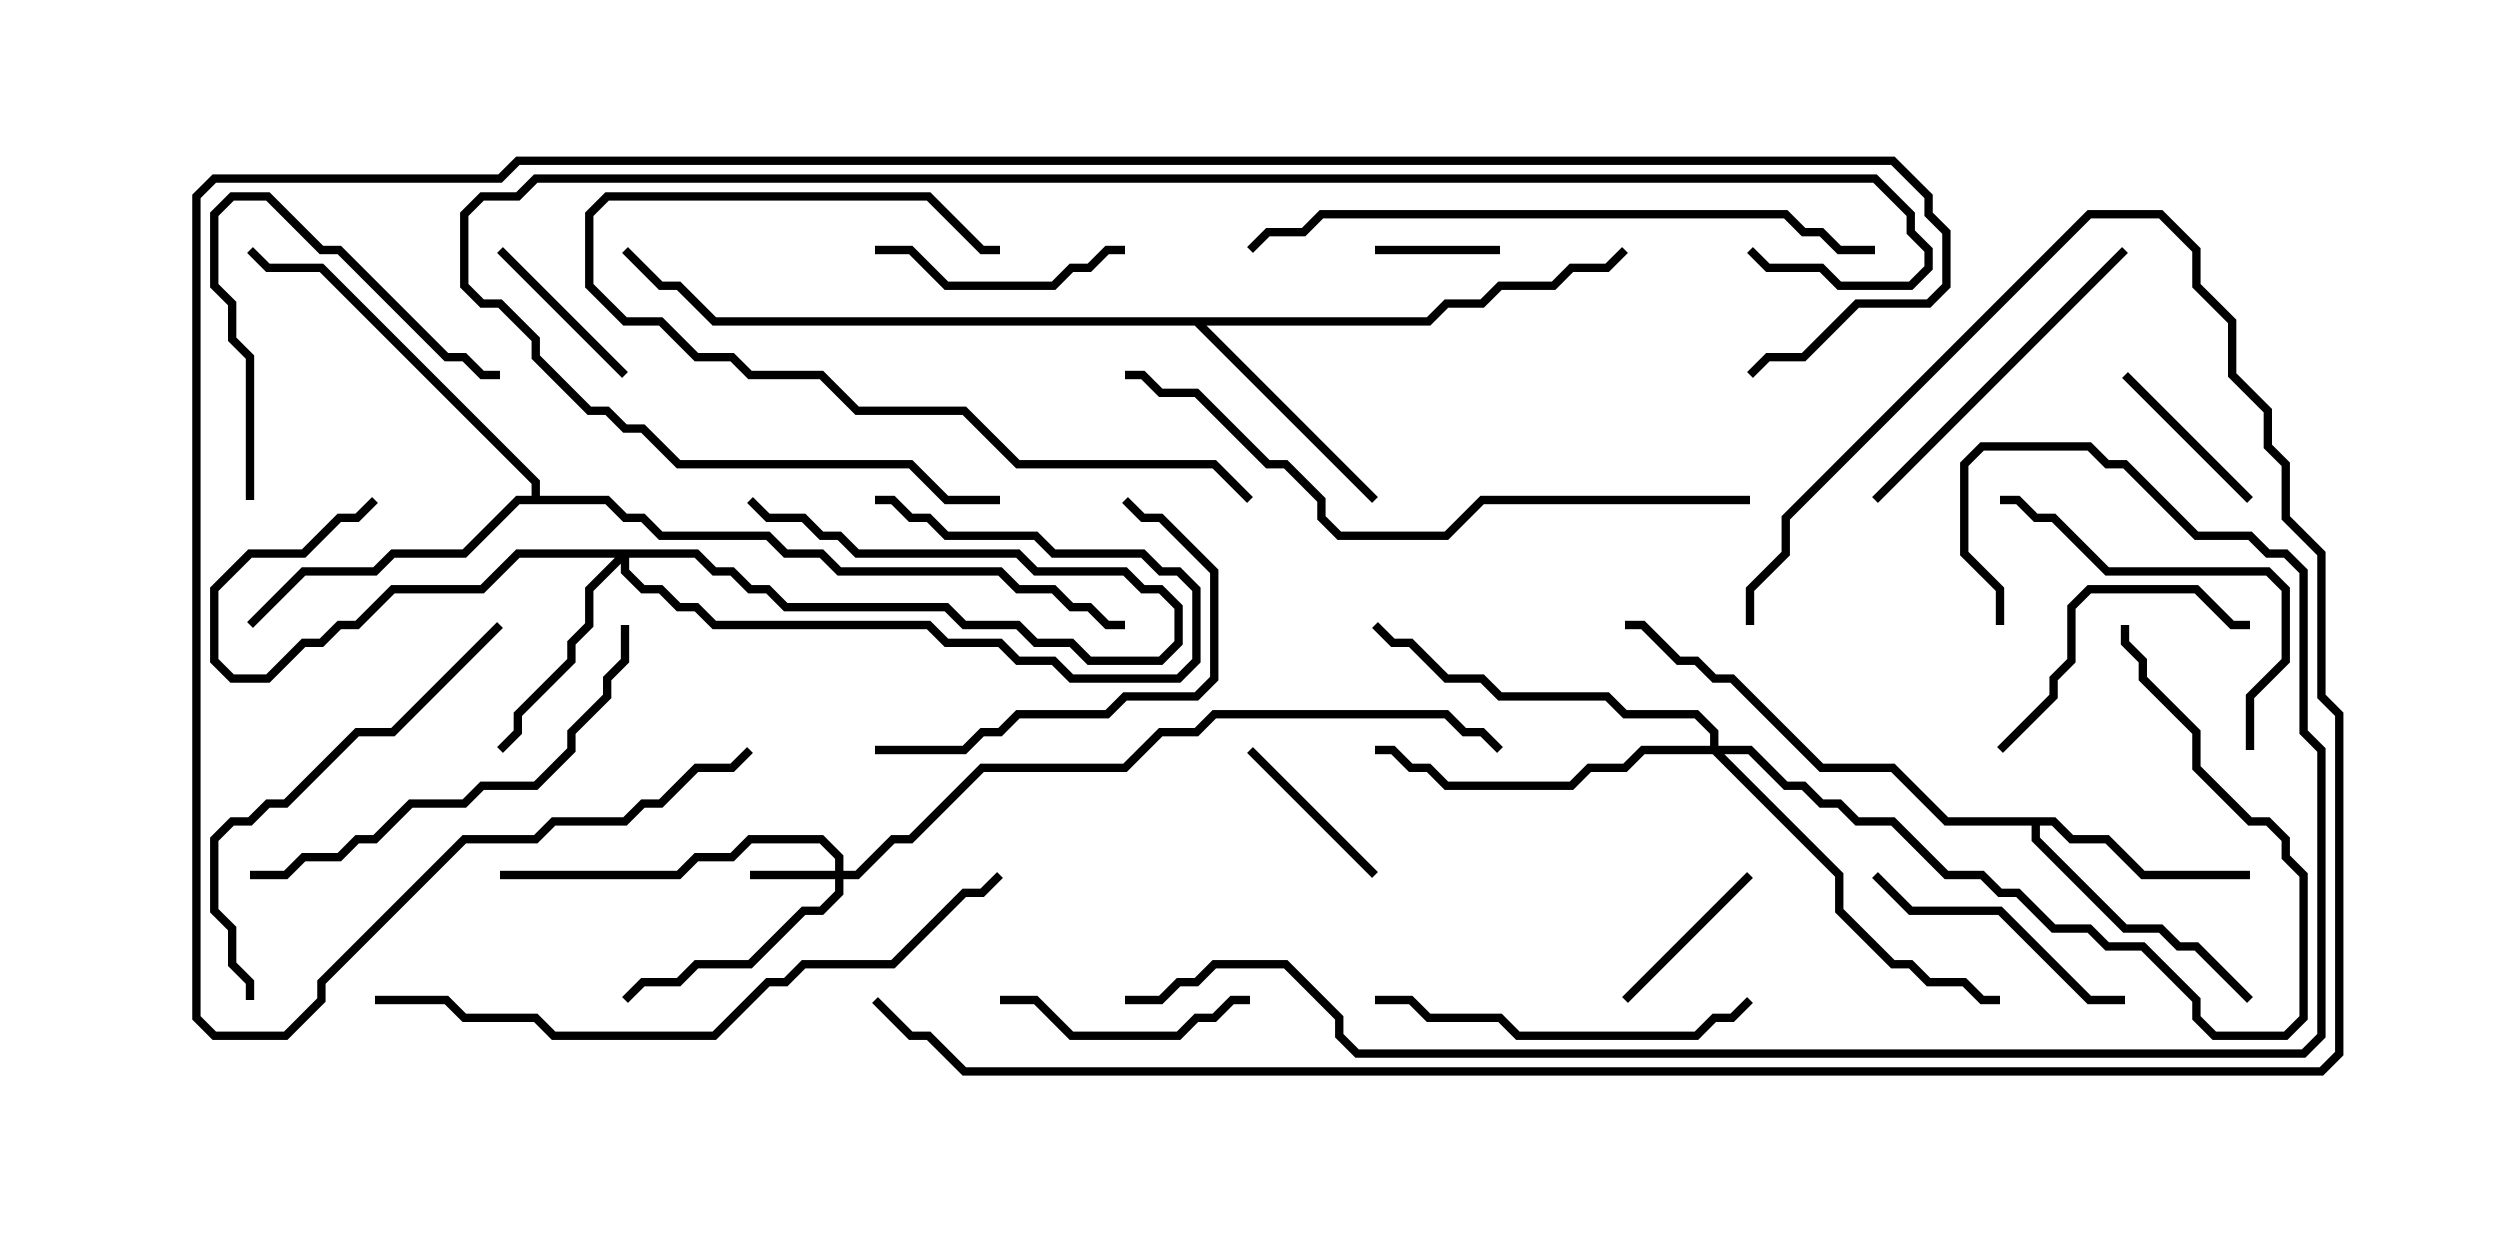 <svg version="1.1" width="30" height="15" xmlns="http://www.w3.org/2000/svg"><path d="M24.664,9.807L24.878,10.021L25.306,10.021L25.735,10.45L27,10.45L27,10.55L25.694,10.55L25.265,10.121L24.836,10.121L24.622,9.907L24.479,9.907L24.479,10.051L25.521,11.093L25.949,11.093L26.164,11.307L26.378,11.307L27.035,11.965L26.965,12.035L26.336,11.407L26.122,11.407L25.908,11.193L25.479,11.193L24.379,10.092L24.379,9.907L23.336,9.907L22.694,9.264L21.836,9.264L20.765,8.193L20.551,8.193L20.336,7.979L20.122,7.979L19.694,7.55L19.5,7.55L19.5,7.45L19.735,7.45L20.164,7.879L20.378,7.879L20.592,8.093L20.806,8.093L21.878,9.164L22.735,9.164L23.378,9.807z" stroke="none"/><path d="M17.122,3.807L17.336,3.593L17.765,3.593L17.979,3.379L18.622,3.379L18.836,3.164L19.265,3.164L19.465,2.965L19.535,3.035L19.306,3.264L18.878,3.264L18.664,3.479L18.021,3.479L17.806,3.693L17.378,3.693L17.164,3.907L14.478,3.907L16.535,5.965L16.465,6.035L14.336,3.907L8.551,3.907L8.122,3.479L7.908,3.479L7.465,3.035L7.535,2.965L7.949,3.379L8.164,3.379L8.592,3.807z" stroke="none"/><path d="M6.379,5.95L6.379,5.806L3.836,3.264L3.194,3.264L2.965,3.035L3.035,2.965L3.235,3.164L3.878,3.164L6.479,5.765L6.479,5.95L7.306,5.95L7.521,6.164L7.735,6.164L7.949,6.379L9.235,6.379L9.449,6.593L9.878,6.593L10.092,6.807L12.021,6.807L12.235,7.021L12.664,7.021L12.878,7.236L13.092,7.236L13.306,7.45L13.5,7.45L13.5,7.55L13.265,7.55L13.051,7.336L12.836,7.336L12.622,7.121L12.194,7.121L11.979,6.907L10.051,6.907L9.836,6.693L9.408,6.693L9.194,6.479L7.908,6.479L7.694,6.264L7.479,6.264L7.265,6.05L6.235,6.05L5.592,6.693L4.735,6.693L4.521,6.907L3.664,6.907L3.035,7.535L2.965,7.465L3.622,6.807L4.479,6.807L4.694,6.593L5.551,6.593L6.194,5.95z" stroke="none"/><path d="M10.021,10.45L10.021,10.306L9.836,10.121L9.021,10.121L8.806,10.336L8.378,10.336L8.164,10.55L6,10.55L6,10.45L8.122,10.45L8.336,10.236L8.765,10.236L8.979,10.021L9.878,10.021L10.121,10.265L10.121,10.45L10.265,10.45L10.694,10.021L10.908,10.021L11.765,9.164L13.479,9.164L13.908,8.736L14.336,8.736L14.551,8.521L17.378,8.521L17.592,8.736L17.806,8.736L18.035,8.965L17.965,9.035L17.765,8.836L17.551,8.836L17.336,8.621L14.592,8.621L14.378,8.836L13.949,8.836L13.521,9.264L11.806,9.264L10.949,10.121L10.735,10.121L10.306,10.55L10.121,10.55L10.121,10.735L9.878,10.979L9.664,10.979L9.021,11.621L8.378,11.621L8.164,11.836L7.735,11.836L7.535,12.035L7.465,11.965L7.694,11.736L8.122,11.736L8.336,11.521L8.979,11.521L9.622,10.879L9.836,10.879L10.021,10.694L10.021,10.55L9,10.55L9,10.45z" stroke="none"/><path d="M8.378,6.593L8.592,6.807L8.806,6.807L9.021,7.021L9.235,7.021L9.449,7.236L11.378,7.236L11.592,7.45L12.235,7.45L12.449,7.664L12.878,7.664L13.092,7.879L13.908,7.879L14.093,7.694L14.093,7.306L13.908,7.121L13.694,7.121L13.479,6.907L12.408,6.907L12.194,6.693L10.265,6.693L10.051,6.479L9.836,6.479L9.622,6.264L9.194,6.264L8.965,6.035L9.035,5.965L9.235,6.164L9.664,6.164L9.878,6.379L10.092,6.379L10.306,6.593L12.235,6.593L12.449,6.807L13.521,6.807L13.735,7.021L13.949,7.021L14.193,7.265L14.193,7.735L13.949,7.979L13.051,7.979L12.836,7.764L12.408,7.764L12.194,7.55L11.551,7.55L11.336,7.336L9.408,7.336L9.194,7.121L8.979,7.121L8.765,6.907L8.551,6.907L8.336,6.693L7.55,6.693L7.55,6.836L7.735,7.021L7.949,7.021L8.164,7.236L8.378,7.236L8.592,7.45L11.164,7.45L11.378,7.664L12.021,7.664L12.235,7.879L12.664,7.879L12.878,8.093L14.122,8.093L14.307,7.908L14.307,7.092L14.122,6.907L13.908,6.907L13.694,6.693L12.622,6.693L12.408,6.479L11.336,6.479L11.122,6.264L10.908,6.264L10.694,6.05L10.5,6.05L10.5,5.95L10.735,5.95L10.949,6.164L11.164,6.164L11.378,6.379L12.449,6.379L12.664,6.593L13.735,6.593L13.949,6.807L14.164,6.807L14.407,7.051L14.407,7.949L14.164,8.193L12.836,8.193L12.622,7.979L12.194,7.979L11.979,7.764L11.336,7.764L11.122,7.55L8.551,7.55L8.336,7.336L8.122,7.336L7.908,7.121L7.694,7.121L7.45,6.878L7.45,6.764L7.121,7.092L7.121,7.521L6.907,7.735L6.907,7.949L6.264,8.592L6.264,8.806L6.035,9.035L5.965,8.965L6.164,8.765L6.164,8.551L6.807,7.908L6.807,7.694L7.021,7.479L7.021,7.051L7.379,6.693L6.235,6.693L5.806,7.121L4.735,7.121L4.306,7.55L4.092,7.55L3.878,7.764L3.664,7.764L3.235,8.193L2.765,8.193L2.521,7.949L2.521,7.051L2.979,6.593L3.622,6.593L4.051,6.164L4.265,6.164L4.465,5.965L4.535,6.035L4.306,6.264L4.092,6.264L3.664,6.693L3.021,6.693L2.621,7.092L2.621,7.908L2.806,8.093L3.194,8.093L3.622,7.664L3.836,7.664L4.051,7.45L4.265,7.45L4.694,7.021L5.765,7.021L6.194,6.593z" stroke="none"/><path d="M20.521,8.95L20.521,8.806L20.336,8.621L19.479,8.621L19.265,8.407L17.979,8.407L17.765,8.193L17.336,8.193L16.908,7.764L16.694,7.764L16.465,7.535L16.535,7.465L16.735,7.664L16.949,7.664L17.378,8.093L17.806,8.093L18.021,8.307L19.306,8.307L19.521,8.521L20.378,8.521L20.621,8.765L20.621,8.95L21.021,8.95L21.449,9.379L21.664,9.379L21.878,9.593L22.092,9.593L22.306,9.807L22.735,9.807L23.378,10.45L23.806,10.45L24.021,10.664L24.235,10.664L24.664,11.093L25.092,11.093L25.306,11.307L25.735,11.307L26.407,11.979L26.407,12.194L26.592,12.379L27.408,12.379L27.593,12.194L27.593,10.521L27.379,10.306L27.379,10.092L27.194,9.907L26.979,9.907L26.307,9.235L26.307,8.806L25.664,8.164L25.664,7.949L25.45,7.735L25.45,7.5L25.55,7.5L25.55,7.694L25.764,7.908L25.764,8.122L26.407,8.765L26.407,9.194L27.021,9.807L27.235,9.807L27.479,10.051L27.479,10.265L27.693,10.479L27.693,12.235L27.449,12.479L26.551,12.479L26.307,12.235L26.307,12.021L25.694,11.407L25.265,11.407L25.051,11.193L24.622,11.193L24.194,10.764L23.979,10.764L23.765,10.55L23.336,10.55L22.694,9.907L22.265,9.907L22.051,9.693L21.836,9.693L21.622,9.479L21.408,9.479L20.979,9.05L20.692,9.05L22.121,10.479L22.121,10.908L22.735,11.521L22.949,11.521L23.164,11.736L23.592,11.736L23.806,11.95L24,11.95L24,12.05L23.765,12.05L23.551,11.836L23.122,11.836L22.908,11.621L22.694,11.621L22.021,10.949L22.021,10.521L20.551,9.05L19.735,9.05L19.521,9.264L19.092,9.264L18.878,9.479L17.336,9.479L17.122,9.264L16.908,9.264L16.694,9.05L16.5,9.05L16.5,8.95L16.735,8.95L16.949,9.164L17.164,9.164L17.378,9.379L18.836,9.379L19.051,9.164L19.479,9.164L19.694,8.95z" stroke="none"/><path d="M16.5,3.05L16.5,2.95L18,2.95L18,3.05z" stroke="none"/><path d="M7.535,4.465L7.465,4.535L5.965,3.035L6.035,2.965z" stroke="none"/><path d="M16.535,10.465L16.465,10.535L14.965,9.035L15.035,8.965z" stroke="none"/><path d="M20.965,10.465L21.035,10.535L19.535,12.035L19.465,11.965z" stroke="none"/><path d="M25.465,4.535L25.535,4.465L27.035,5.965L26.965,6.035z" stroke="none"/><path d="M10.5,3.05L10.5,2.95L10.949,2.95L11.378,3.379L12.622,3.379L12.836,3.164L13.051,3.164L13.265,2.95L13.5,2.95L13.5,3.05L13.306,3.05L13.092,3.264L12.878,3.264L12.664,3.479L11.336,3.479L10.908,3.05z" stroke="none"/><path d="M12,12.05L12,11.95L12.449,11.95L12.878,12.379L14.122,12.379L14.336,12.164L14.551,12.164L14.765,11.95L15,11.95L15,12.05L14.806,12.05L14.592,12.264L14.378,12.264L14.164,12.479L12.836,12.479L12.408,12.05z" stroke="none"/><path d="M3.05,6L2.95,6L2.95,4.306L2.736,4.092L2.736,3.664L2.521,3.449L2.521,2.551L2.765,2.307L3.235,2.307L3.878,2.95L4.092,2.95L5.378,4.236L5.592,4.236L5.806,4.45L6,4.45L6,4.55L5.765,4.55L5.551,4.336L5.336,4.336L4.051,3.05L3.836,3.05L3.194,2.407L2.806,2.407L2.621,2.592L2.621,3.408L2.836,3.622L2.836,4.051L3.05,4.265z" stroke="none"/><path d="M24.035,9.035L23.965,8.965L24.593,8.336L24.593,8.122L24.807,7.908L24.807,7.265L25.051,7.021L26.378,7.021L26.806,7.45L27,7.45L27,7.55L26.765,7.55L26.336,7.121L25.092,7.121L24.907,7.306L24.907,7.949L24.693,8.164L24.693,8.378z" stroke="none"/><path d="M25.5,11.95L25.5,12.05L25.051,12.05L23.979,10.979L22.908,10.979L22.465,10.535L22.535,10.465L22.949,10.879L24.021,10.879L25.092,11.95z" stroke="none"/><path d="M10.5,9.05L10.5,8.95L11.551,8.95L11.765,8.736L11.979,8.736L12.194,8.521L13.265,8.521L13.479,8.307L14.336,8.307L14.521,8.122L14.521,6.878L13.908,6.264L13.694,6.264L13.465,6.035L13.535,5.965L13.735,6.164L13.949,6.164L14.621,6.836L14.621,8.164L14.378,8.407L13.521,8.407L13.306,8.621L12.235,8.621L12.021,8.836L11.806,8.836L11.592,9.05z" stroke="none"/><path d="M27.05,9L26.95,9L26.95,8.336L27.379,7.908L27.379,7.092L27.194,6.907L25.265,6.907L24.622,6.264L24.408,6.264L24.194,6.05L24,6.05L24,5.95L24.235,5.95L24.449,6.164L24.664,6.164L25.306,6.807L27.235,6.807L27.479,7.051L27.479,7.949L27.05,8.378z" stroke="none"/><path d="M15.035,5.965L14.965,6.035L14.551,5.621L12.194,5.621L11.551,4.979L10.265,4.979L9.836,4.55L8.979,4.55L8.765,4.336L8.336,4.336L7.908,3.907L7.479,3.907L7.021,3.449L7.021,2.551L7.265,2.307L11.164,2.307L11.806,2.95L12,2.95L12,3.05L11.765,3.05L11.122,2.407L7.306,2.407L7.121,2.592L7.121,3.408L7.521,3.807L7.949,3.807L8.378,4.236L8.806,4.236L9.021,4.45L9.878,4.45L10.306,4.879L11.592,4.879L12.235,5.521L14.592,5.521z" stroke="none"/><path d="M22.535,6.035L22.465,5.965L25.465,2.965L25.535,3.035z" stroke="none"/><path d="M16.5,12.05L16.5,11.95L16.949,11.95L17.164,12.164L18.021,12.164L18.235,12.379L20.336,12.379L20.551,12.164L20.765,12.164L20.965,11.965L21.035,12.035L20.806,12.264L20.592,12.264L20.378,12.479L18.194,12.479L17.979,12.264L17.122,12.264L16.908,12.05z" stroke="none"/><path d="M7.45,7.5L7.55,7.5L7.55,7.949L7.336,8.164L7.336,8.378L6.907,8.806L6.907,9.021L6.449,9.479L5.806,9.479L5.592,9.693L4.949,9.693L4.521,10.121L4.306,10.121L4.092,10.336L3.664,10.336L3.449,10.55L3,10.55L3,10.45L3.408,10.45L3.622,10.236L4.051,10.236L4.265,10.021L4.479,10.021L4.908,9.593L5.551,9.593L5.765,9.379L6.408,9.379L6.807,8.979L6.807,8.765L7.236,8.336L7.236,8.122L7.45,7.908z" stroke="none"/><path d="M5.965,7.465L6.035,7.535L4.735,8.836L4.306,8.836L3.449,9.693L3.235,9.693L3.021,9.907L2.806,9.907L2.621,10.092L2.621,10.908L2.836,11.122L2.836,11.551L3.05,11.765L3.05,12L2.95,12L2.95,11.806L2.736,11.592L2.736,11.164L2.521,10.949L2.521,10.051L2.765,9.807L2.979,9.807L3.194,9.593L3.408,9.593L4.265,8.736L4.694,8.736z" stroke="none"/><path d="M15.035,3.035L14.965,2.965L15.194,2.736L15.622,2.736L15.836,2.521L21.449,2.521L21.664,2.736L21.878,2.736L22.092,2.95L22.5,2.95L22.5,3.05L22.051,3.05L21.836,2.836L21.622,2.836L21.408,2.621L15.878,2.621L15.664,2.836L15.235,2.836z" stroke="none"/><path d="M4.5,12.05L4.5,11.95L5.378,11.95L5.592,12.164L6.449,12.164L6.664,12.379L8.551,12.379L9.194,11.736L9.408,11.736L9.622,11.521L10.694,11.521L11.551,10.664L11.765,10.664L11.965,10.465L12.035,10.535L11.806,10.764L11.592,10.764L10.735,11.621L9.664,11.621L9.449,11.836L9.235,11.836L8.592,12.479L6.622,12.479L6.408,12.264L5.551,12.264L5.336,12.05z" stroke="none"/><path d="M21,5.95L21,6.05L17.806,6.05L17.378,6.479L16.051,6.479L15.807,6.235L15.807,6.021L15.408,5.621L15.194,5.621L14.336,4.764L13.908,4.764L13.694,4.55L13.5,4.55L13.5,4.45L13.735,4.45L13.949,4.664L14.378,4.664L15.235,5.521L15.449,5.521L15.907,5.979L15.907,6.194L16.092,6.379L17.336,6.379L17.765,5.95z" stroke="none"/><path d="M12,5.95L12,6.05L11.336,6.05L10.908,5.621L8.122,5.621L7.694,5.193L7.479,5.193L7.265,4.979L7.051,4.979L6.379,4.306L6.379,4.092L5.979,3.693L5.765,3.693L5.521,3.449L5.521,2.551L5.765,2.307L6.194,2.307L6.408,2.093L22.521,2.093L22.979,2.551L22.979,2.765L23.193,2.979L23.193,3.235L22.949,3.479L22.051,3.479L21.836,3.264L21.194,3.264L20.965,3.035L21.035,2.965L21.235,3.164L21.878,3.164L22.092,3.379L22.908,3.379L23.093,3.194L23.093,3.021L22.879,2.806L22.879,2.592L22.479,2.193L6.449,2.193L6.235,2.407L5.806,2.407L5.621,2.592L5.621,3.408L5.806,3.593L6.021,3.593L6.479,4.051L6.479,4.265L7.092,4.879L7.306,4.879L7.521,5.093L7.735,5.093L8.164,5.521L10.949,5.521L11.378,5.95z" stroke="none"/><path d="M24.05,7.5L23.95,7.5L23.95,7.092L23.521,6.664L23.521,5.551L23.765,5.307L25.092,5.307L25.306,5.521L25.521,5.521L26.378,6.379L27.021,6.379L27.235,6.593L27.449,6.593L27.693,6.836L27.693,8.765L27.907,8.979L27.907,12.449L27.664,12.693L16.265,12.693L16.021,12.449L16.021,12.235L15.408,11.621L14.592,11.621L14.378,11.836L14.164,11.836L13.949,12.05L13.5,12.05L13.5,11.95L13.908,11.95L14.122,11.736L14.336,11.736L14.551,11.521L15.449,11.521L16.121,12.194L16.121,12.408L16.306,12.593L27.622,12.593L27.807,12.408L27.807,9.021L27.593,8.806L27.593,6.878L27.408,6.693L27.194,6.693L26.979,6.479L26.336,6.479L25.479,5.621L25.265,5.621L25.051,5.407L23.806,5.407L23.621,5.592L23.621,6.622L24.05,7.051z" stroke="none"/><path d="M21.05,7.5L20.95,7.5L20.95,7.051L21.379,6.622L21.379,6.194L25.051,2.521L25.949,2.521L26.407,2.979L26.407,3.408L26.836,3.836L26.836,4.479L27.264,4.908L27.264,5.336L27.479,5.551L27.479,6.194L27.907,6.622L27.907,8.336L28.121,8.551L28.121,12.664L27.878,12.907L11.551,12.907L11.122,12.479L10.908,12.479L10.465,12.035L10.535,11.965L10.949,12.379L11.164,12.379L11.592,12.807L27.836,12.807L28.021,12.622L28.021,8.592L27.807,8.378L27.807,6.664L27.379,6.235L27.379,5.592L27.164,5.378L27.164,4.949L26.736,4.521L26.736,3.878L26.307,3.449L26.307,3.021L25.908,2.621L25.092,2.621L21.479,6.235L21.479,6.664L21.05,7.092z" stroke="none"/><path d="M8.965,8.965L9.035,9.035L8.806,9.264L8.378,9.264L7.949,9.693L7.735,9.693L7.521,9.907L6.664,9.907L6.449,10.121L5.592,10.121L3.907,11.806L3.907,12.021L3.449,12.479L2.551,12.479L2.307,12.235L2.307,2.336L2.551,2.093L5.979,2.093L6.194,1.879L22.735,1.879L23.193,2.336L23.193,2.551L23.407,2.765L23.407,3.449L23.164,3.693L22.306,3.693L21.664,4.336L21.235,4.336L21.035,4.535L20.965,4.465L21.194,4.236L21.622,4.236L22.265,3.593L23.122,3.593L23.307,3.408L23.307,2.806L23.093,2.592L23.093,2.378L22.694,1.979L6.235,1.979L6.021,2.193L2.592,2.193L2.407,2.378L2.407,12.194L2.592,12.379L3.408,12.379L3.807,11.979L3.807,11.765L5.551,10.021L6.408,10.021L6.622,9.807L7.479,9.807L7.694,9.593L7.908,9.593L8.336,9.164L8.765,9.164z" stroke="none"/></svg>